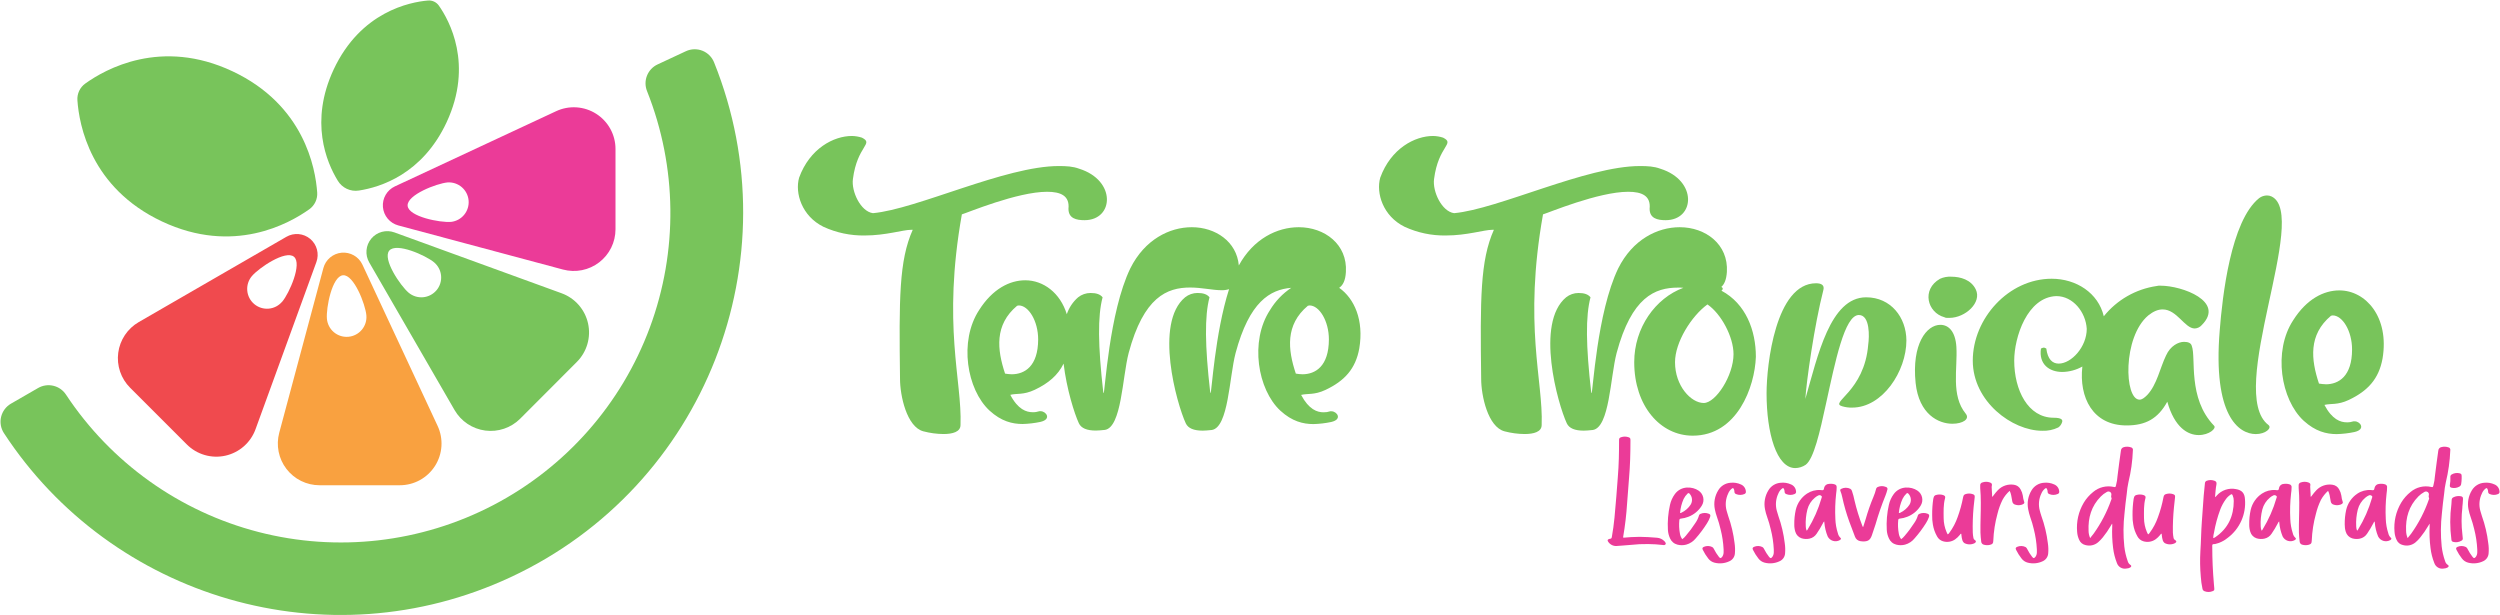 <svg width="4062" height="1000" viewBox="0 0 4062 1000" fill="none" xmlns="http://www.w3.org/2000/svg">
<g id="logo" clip-path="url(#clip0)">
<g id="Les saveurs du paradis">
<path id="vector-19" d="M4058.62 802.826C4056.55 803.693 4054.33 804.139 4052.08 804.139C4049.84 804.139 4047.61 803.693 4045.54 802.826C4044.67 802.579 4043.91 802.04 4043.39 801.299C4042.88 800.558 4042.63 799.662 4042.69 798.76C4042.7 797.287 4042.35 795.834 4041.68 794.524C4040.83 792.83 4040.12 792.661 4038.56 793.813C4035.89 795.882 4033.83 798.633 4032.6 801.776C4028.35 810.525 4027.43 820.524 4030.02 829.9C4030.83 832.712 4031.55 835.525 4032.53 838.269C4037.66 852.602 4041.15 867.471 4042.93 882.59C4043.79 888.139 4043.97 893.771 4043.47 899.363C4043.25 902.06 4042.3 904.648 4040.74 906.854C4039.17 909.059 4037.04 910.803 4034.56 911.9C4027.01 915.487 4018.44 916.314 4010.34 914.238C4006.27 913.208 4002.68 910.816 4000.17 907.461C3996.78 903.144 3993.83 898.489 3991.39 893.569C3990.11 890.994 3990.51 889.57 3993.09 888.486C3995.23 887.551 3997.56 887.097 3999.9 887.155C4002.24 887.214 4004.54 887.784 4006.64 888.825C4007.93 889.61 4008.92 890.802 4009.45 892.213C4011.65 896.62 4014.29 900.797 4017.32 904.683C4019.55 907.495 4020.7 907.428 4022.97 904.446C4024.34 902.374 4025.07 899.947 4025.07 897.465C4025.07 895.907 4025.07 894.348 4025.07 892.789C4024.53 881.602 4022.85 870.499 4020.06 859.65C4018.53 853.108 4016.63 846.66 4014.37 840.336C4012.86 836.124 4011.66 831.81 4010.78 827.426C4008.69 816.867 4010.65 805.909 4016.26 796.727C4018.35 793.185 4021.27 790.209 4024.78 788.058C4028.28 785.908 4032.26 784.65 4036.36 784.393C4042.07 783.76 4047.85 784.697 4053.06 787.104C4055.31 788.003 4057.26 789.515 4058.69 791.468C4060.12 793.421 4060.98 795.736 4061.16 798.15C4061.44 799.107 4061.32 800.133 4060.85 801.008C4060.37 801.883 4059.57 802.536 4058.62 802.826V802.826Z" fill="#EB3B98"/>
<path id="vector-18" d="M3980.55 788.019C3981.33 783.831 3981.6 779.565 3981.36 775.312C3981.2 774.429 3981.34 773.519 3981.74 772.719C3982.14 771.918 3982.8 771.27 3983.6 770.873C3987.29 768.688 3991.68 767.986 3995.87 768.908C3998.98 769.619 3999.56 770.365 3999.7 773.448C3999.7 774.668 3999.7 775.888 3999.7 777.616C3999.65 780.476 3999.4 783.329 3998.95 786.155C3998.86 787.171 3998.49 788.143 3997.9 788.971C3997.3 789.799 3996.49 790.453 3995.56 790.865C3991.9 792.856 3987.63 793.446 3983.57 792.525C3980.92 791.915 3980.14 790.695 3980.55 788.019ZM4000.88 824.546C3999.14 839.019 3999.14 853.649 4000.88 868.122C4001.12 870.222 4001.19 872.357 4001.49 874.458C4001.64 875.239 4001.54 876.048 4001.19 876.764C4000.84 877.479 4000.27 878.061 3999.56 878.422C3997.52 879.704 3995.23 880.542 3992.84 880.88C3990.45 881.219 3988.02 881.051 3985.7 880.388C3984.95 880.183 3984.29 879.743 3983.82 879.132C3983.34 878.522 3983.07 877.774 3983.06 876.999C3980.53 857.768 3980.53 838.288 3983.06 819.057C3983.35 816.957 3983.48 814.839 3983.46 812.72C3983.39 811.71 3983.63 810.701 3984.17 809.841C3984.71 808.981 3985.5 808.316 3986.45 807.943C3990.08 806.12 3994.21 805.536 3998.2 806.282C4001.05 806.723 4002.03 807.976 4001.86 810.958C4001.66 815.465 4001.29 820.039 4000.75 824.58L4000.88 824.546Z" fill="#EB3B98"/>
<path id="vector-17" d="M3947.44 851.077C3946.73 852.196 3946.06 853.314 3945.38 854.466C3941.62 860.965 3937.36 867.162 3932.64 873.001C3930.34 875.901 3927.78 878.578 3924.98 880.998C3922.17 883.433 3918.8 885.127 3915.18 885.926C3911.55 886.725 3907.78 886.603 3904.21 885.572C3901.98 885.096 3899.9 884.098 3898.13 882.661C3896.36 881.224 3894.96 879.388 3894.04 877.304C3892.11 873.229 3890.96 868.826 3890.65 864.326C3889.13 847.687 3892.93 830.994 3901.5 816.651C3905.5 810.021 3910.65 804.158 3916.71 799.336C3921.27 795.494 3926.65 792.758 3932.44 791.341C3938.23 789.925 3944.27 789.866 3950.09 791.17C3952.9 791.746 3952.83 791.678 3953.71 789.069C3955.1 783.753 3955.99 778.319 3956.36 772.838C3958.12 759.284 3959.74 745.731 3961.74 732.177C3961.83 730.772 3962.39 729.439 3963.33 728.393C3964.27 727.347 3965.54 726.651 3966.93 726.416C3970.52 725.458 3974.31 725.576 3977.84 726.755C3978.41 726.842 3978.95 727.046 3979.44 727.355C3979.92 727.664 3980.34 728.07 3980.66 728.549C3980.97 729.027 3981.19 729.567 3981.29 730.133C3981.39 730.699 3981.37 731.28 3981.23 731.838C3980.53 749.294 3978.1 766.637 3973.98 783.613C3972.67 789.634 3971.76 795.736 3971.27 801.877C3969.84 812.517 3968.59 823.224 3967.61 833.898C3965.55 851.724 3965.43 869.719 3967.23 887.571C3968.15 895.812 3970.01 903.919 3972.79 911.731C3973.45 914.239 3975.02 916.413 3977.2 917.83C3979.23 918.982 3978.99 920.71 3976.92 922.032C3975.08 923.098 3972.99 923.68 3970.86 923.726C3967.57 924.409 3964.14 923.845 3961.24 922.141C3958.34 920.438 3956.18 917.718 3955.17 914.509C3952.11 906.8 3950.07 898.723 3949.11 890.485C3947.58 878.702 3947.11 866.807 3947.68 854.94C3947.68 853.721 3947.68 852.467 3947.68 851.247L3947.44 851.077ZM3912 874.356C3912.71 873.374 3913.02 872.899 3913.39 872.459C3914.85 870.629 3916.37 868.833 3917.8 866.935C3929.9 849.949 3939.53 831.33 3946.39 811.636C3946.67 810.924 3947.14 810.111 3946.7 809.4C3946 807.856 3945.88 806.112 3946.36 804.486C3946.62 803.562 3946.58 802.582 3946.26 801.679C3945.94 800.776 3945.35 799.994 3944.56 799.437C3943.73 798.868 3942.74 798.563 3941.74 798.563C3940.73 798.563 3939.74 798.868 3938.91 799.437C3935.35 801.359 3932.11 803.804 3929.28 806.689C3913.97 822.208 3908.44 841.251 3909.43 862.53C3909.48 866.602 3910.35 870.621 3911.97 874.356H3912Z" fill="#EB3B98"/>
<path id="vector-16" d="M3884.49 876.999C3884.22 877.21 3883.94 877.403 3883.64 877.575C3881.97 878.523 3880.11 879.121 3878.2 879.331C3876.29 879.542 3874.35 879.361 3872.51 878.8C3870.67 878.24 3868.96 877.31 3867.49 876.068C3866.02 874.827 3864.82 873.299 3863.95 871.578C3861 864.439 3859.18 856.882 3858.57 849.18C3858.57 848.604 3858.57 848.062 3858.36 847.181C3857.35 847.956 3856.59 849.019 3856.19 850.23C3853.17 856.087 3849.77 861.745 3846.03 867.173C3843.37 871.259 3839.2 874.132 3834.44 875.169C3830.26 876.082 3825.91 875.919 3821.8 874.695C3819.33 873.917 3817.1 872.542 3815.29 870.692C3813.48 868.842 3812.16 866.574 3811.43 864.089C3810.22 860.232 3809.64 856.205 3809.7 852.162C3809.58 844.19 3810.37 836.231 3812.08 828.443C3814.57 817.624 3821.1 808.168 3830.34 802.013C3836.83 797.687 3844.58 795.649 3852.37 796.218C3853.79 796.218 3855.38 796.828 3856.63 796.218C3857.89 795.609 3857.85 793.643 3858.26 792.322C3858.69 790.618 3859.66 789.1 3861.03 788.004C3862.4 786.908 3864.1 786.294 3865.85 786.256C3868.96 785.767 3872.13 785.999 3875.14 786.934C3876.23 787.179 3877.2 787.835 3877.83 788.767C3878.46 789.7 3878.71 790.838 3878.52 791.949C3878.5 795.354 3878.22 798.752 3877.68 802.114C3876.13 815.802 3875.71 829.595 3876.42 843.352C3876.69 851.197 3878.05 858.965 3880.49 866.427C3881.07 869.179 3882.46 871.693 3884.49 873.645C3885.98 874.593 3885.74 875.881 3884.49 876.999ZM3853.75 805.842C3853.18 805.226 3852.43 804.8 3851.61 804.618C3850.79 804.437 3849.93 804.509 3849.15 804.825C3847 805.77 3845.01 807.039 3843.25 808.586C3837.24 813.542 3832.95 820.264 3830.98 827.799C3828.74 836.718 3827.84 845.925 3828.34 855.11C3828.37 857.521 3828.83 859.907 3829.7 862.158C3830.88 861.683 3831.15 860.769 3831.59 860.023C3841.31 844.164 3848.84 827.068 3853.99 809.196C3854.3 808.01 3855.08 806.858 3853.75 805.774V805.842Z" fill="#EB3B98"/>
<path id="vector-15" d="M3805.13 818.819C3803.6 819.745 3801.89 820.345 3800.12 820.581C3797.47 821.06 3794.75 820.886 3792.19 820.073C3790.85 819.844 3789.62 819.19 3788.68 818.207C3787.74 817.225 3787.14 815.967 3786.97 814.618C3786.46 811.229 3785.71 808.01 3785.17 804.723C3784.7 802.207 3783.85 799.775 3782.66 797.506C3778.02 801.709 3774.1 806.656 3771.08 812.144C3767.53 819.389 3764.79 827.003 3762.91 834.847C3758.98 849.097 3756.71 863.753 3756.13 878.524C3755.9 883.065 3755.08 884.081 3750.61 885.301C3747.44 886.048 3744.13 885.978 3740.99 885.098C3739.77 884.871 3738.66 884.239 3737.84 883.305C3737.02 882.37 3736.54 881.187 3736.48 879.947C3735.94 875.068 3735.36 870.188 3735.26 865.241C3735.02 849.011 3735.94 832.78 3735.84 816.549C3735.84 808.722 3735.57 800.895 3734.85 793.067C3734.79 791.724 3734.79 790.378 3734.85 789.035C3734.67 787.85 3734.95 786.639 3735.65 785.663C3736.35 784.687 3737.4 784.024 3738.58 783.817C3742.42 782.46 3746.6 782.46 3750.44 783.817C3753.83 785.003 3754.44 786.494 3753.63 789.95C3753.57 790.389 3753.57 790.832 3753.63 791.271C3753.63 796.49 3754.54 801.674 3754.3 807.028C3755.73 806.824 3755.96 805.808 3756.44 805.164C3758.69 802.087 3761.14 799.156 3763.76 796.388C3767.07 792.937 3771.16 790.337 3775.69 788.809C3780.22 787.281 3785.06 786.87 3789.78 787.612C3792.12 787.911 3794.35 788.786 3796.28 790.157C3798.2 791.529 3799.75 793.355 3800.79 795.473C3802.45 798.422 3803.6 801.63 3804.18 804.961C3804.53 808.745 3805.36 812.468 3806.66 816.041C3806.82 817.261 3806.08 818.142 3805.13 818.819Z" fill="#EB3B98"/>
<path id="vector-14" d="M3729.33 876.999L3728.52 877.575C3726.84 878.524 3724.99 879.122 3723.07 879.333C3721.15 879.544 3719.22 879.364 3717.37 878.803C3715.53 878.242 3713.82 877.312 3712.34 876.07C3710.87 874.828 3709.66 873.3 3708.8 871.578C3705.86 864.434 3704.04 856.879 3703.41 849.18C3703.41 848.604 3703.41 848.062 3703.21 847.181C3702.19 847.956 3701.44 849.019 3701.04 850.23C3698.01 856.087 3694.61 861.745 3690.87 867.173C3688.21 871.259 3684.05 874.132 3679.28 875.169C3675.1 876.082 3670.75 875.919 3666.64 874.695C3664.18 873.917 3661.94 872.542 3660.13 870.692C3658.32 868.842 3657 866.574 3656.28 864.089C3655.06 860.232 3654.48 856.205 3654.55 852.162C3654.42 844.19 3655.21 836.231 3656.92 828.443C3659.41 817.624 3665.94 808.168 3675.18 802.013C3681.68 797.69 3689.43 795.651 3697.21 796.218C3698.63 796.218 3700.22 796.828 3701.51 796.218C3702.8 795.609 3702.7 793.643 3703.1 792.322C3703.53 790.618 3704.5 789.1 3705.87 788.004C3707.24 786.908 3708.94 786.294 3710.69 786.256C3713.8 785.767 3716.98 785.999 3719.98 786.934C3721.08 787.179 3722.04 787.835 3722.67 788.767C3723.3 789.7 3723.55 790.838 3723.37 791.949C3723.34 795.354 3723.06 798.752 3722.52 802.114C3720.97 815.802 3720.55 829.595 3721.27 843.352C3721.53 851.197 3722.9 858.965 3725.33 866.427C3725.91 869.179 3727.31 871.693 3729.33 873.645C3730.82 874.593 3730.58 875.881 3729.33 876.999ZM3698.6 805.842C3698.02 805.226 3697.27 804.8 3696.45 804.618C3695.63 804.437 3694.77 804.509 3693.99 804.825C3691.84 805.77 3689.85 807.039 3688.09 808.586C3682.09 813.542 3677.79 820.264 3675.83 827.799C3673.58 836.718 3672.69 845.925 3673.18 855.11C3673.21 857.521 3673.67 859.907 3674.54 862.158C3675.73 861.683 3676 860.769 3676.44 860.023C3686.15 844.164 3693.69 827.068 3698.83 809.196C3699.14 808.01 3700.09 806.858 3698.6 805.774V805.842Z" fill="#EB3B98"/>
<path id="vector-13" d="M3598.98 807.773C3600.09 807.14 3601.04 806.259 3601.76 805.198C3605.6 800.846 3610.53 797.586 3616.04 795.748C3621.55 793.91 3627.44 793.558 3633.13 794.727C3642.76 796.354 3647.16 801.504 3647.64 811.263C3648.64 823.109 3646.65 835.018 3641.84 845.891C3637.03 856.764 3629.56 866.25 3620.12 873.475C3614.02 878.628 3606.77 882.232 3598.98 883.979C3597.59 884.25 3595.59 883.674 3594.88 884.826C3594.17 885.979 3594.54 887.876 3594.5 889.401C3594.5 909.156 3595.42 928.809 3597.11 948.462C3597.35 951.037 3597.59 953.612 3597.79 956.153C3597.99 958.695 3597.55 959.542 3595.39 960.389C3593.17 961.362 3590.79 961.864 3588.37 961.864C3585.96 961.864 3583.57 961.362 3581.36 960.389C3580.56 959.977 3579.87 959.37 3579.37 958.623C3578.87 957.877 3578.56 957.016 3578.48 956.119C3577.14 949.88 3576.26 943.548 3575.87 937.178C3574.61 923.333 3574.38 909.413 3575.19 895.534C3576.31 879.541 3576.34 863.513 3577.56 847.553C3578.61 833.458 3579.49 819.395 3580.58 805.333C3581.12 798.556 3581.93 791.78 3582.58 785.003C3582.63 784.102 3582.97 783.241 3583.53 782.538C3584.09 781.834 3584.86 781.322 3585.73 781.072C3589.65 779.616 3593.97 779.616 3597.89 781.072C3601.04 782.156 3601.79 783.715 3601.28 787.036C3600.03 793.542 3599.59 800.454 3598.98 807.773ZM3596 874.322C3597.36 874.11 3598.64 873.524 3599.69 872.628C3620.32 858.498 3629.41 838.472 3629.41 813.906C3629.47 810.872 3628.89 807.858 3627.71 805.062C3626.66 802.656 3626.15 802.487 3623.98 803.876C3621 805.881 3618.42 808.419 3616.36 811.365C3612.69 816.438 3609.7 821.975 3607.48 827.833C3602.95 839.998 3599.55 852.554 3597.32 865.343C3596.53 868.275 3596.09 871.288 3596 874.322V874.322Z" fill="#EB3B98"/>
<path id="vector-12" d="M3534.05 882.455C3531.48 883.8 3528.61 884.502 3525.7 884.502C3522.79 884.502 3519.93 883.8 3517.35 882.455C3515.68 881.245 3514.49 879.497 3513.96 877.508C3513.23 875.043 3512.76 872.511 3512.54 869.951C3512.54 868.969 3512.54 867.952 3511.96 867.071C3510.74 867.342 3510.47 868.426 3509.86 869.138C3507.62 871.943 3505 874.418 3502.07 876.491C3499.23 878.421 3496 879.688 3492.61 880.198C3489.22 880.709 3485.76 880.449 3482.48 879.439C3480.44 878.823 3478.53 877.805 3476.89 876.443C3475.24 875.081 3473.88 873.404 3472.89 871.51C3469.48 865.571 3467.19 859.061 3466.12 852.297C3465.2 847.223 3464.8 842.069 3464.93 836.914C3464.84 828.069 3465.46 819.232 3466.76 810.484C3467.61 805.842 3469.1 804.351 3473.74 803.707C3476.85 803.189 3480.04 803.445 3483.02 804.453C3485.77 805.537 3486.65 806.791 3485.87 809.637C3482.99 820.277 3483.53 831.153 3483.57 841.997C3483.67 849.632 3485.24 857.176 3488.17 864.225C3488.58 865.14 3489.02 866.054 3489.46 866.969C3489.71 867.415 3489.98 867.845 3490.28 868.257C3491.33 867.645 3492.2 866.769 3492.82 865.716C3498.64 857.907 3503.21 849.243 3506.37 840.031C3510.2 829.623 3513.14 818.912 3515.18 808.01C3515.89 804.283 3517.01 803.233 3520.77 802.386C3523.95 801.626 3527.28 801.755 3530.39 802.758C3533.78 803.843 3534.33 804.791 3533.99 808.18C3533.48 813.534 3532.77 818.853 3532.26 824.207C3530.89 837.807 3530.3 851.473 3530.5 865.14C3530.65 868.156 3531.02 871.157 3531.61 874.119C3531.69 874.773 3531.93 875.398 3532.3 875.941C3532.67 876.484 3533.17 876.928 3533.75 877.236C3536.8 878.964 3536.73 880.693 3534.05 882.455Z" fill="#EB3B98"/>
<path id="vector-11" d="M3431.52 851.077C3430.84 852.196 3430.13 853.314 3429.49 854.466C3425.73 860.965 3421.47 867.162 3416.75 873.001C3414.44 875.893 3411.88 878.57 3409.09 880.998C3406.28 883.433 3402.9 885.127 3399.27 885.926C3395.63 886.724 3391.86 886.603 3388.28 885.572C3386.09 885.067 3384.05 884.056 3382.32 882.621C3380.59 881.185 3379.22 879.364 3378.32 877.304C3376.39 873.228 3375.24 868.826 3374.93 864.326C3373.43 847.689 3377.22 831.001 3385.78 816.651C3389.8 810.027 3394.96 804.166 3401.02 799.336C3405.58 795.494 3410.96 792.758 3416.75 791.341C3422.54 789.925 3428.58 789.866 3434.4 791.17C3437.18 791.746 3437.14 791.678 3437.99 789.069C3439.4 783.757 3440.28 778.321 3440.63 772.838C3442.4 759.284 3444.02 745.731 3446.06 732.177C3446.14 730.777 3446.7 729.448 3447.63 728.402C3448.57 727.357 3449.82 726.658 3451.21 726.416C3454.8 725.458 3458.59 725.576 3462.12 726.755C3462.69 726.837 3463.23 727.038 3463.72 727.346C3464.21 727.653 3464.63 728.06 3464.95 728.54C3465.27 729.019 3465.48 729.561 3465.58 730.129C3465.67 730.697 3465.65 731.28 3465.51 731.838C3464.84 749.297 3462.41 766.643 3458.25 783.613C3456.95 789.635 3456.06 795.736 3455.58 801.877C3454.12 812.517 3452.9 823.224 3451.92 833.898C3449.85 851.723 3449.72 869.72 3451.54 887.571C3452.44 895.815 3454.31 903.924 3457.1 911.731C3457.73 914.247 3459.29 916.429 3461.47 917.83C3463.51 918.982 3463.27 920.71 3461.24 922.032C3459.38 923.099 3457.28 923.682 3455.14 923.726C3451.84 924.409 3448.42 923.845 3445.52 922.141C3442.62 920.438 3440.45 917.718 3439.45 914.509C3436.42 906.79 3434.38 898.717 3433.38 890.485C3431.88 878.701 3431.4 866.807 3431.96 854.94C3431.96 853.721 3431.96 852.467 3431.96 851.247L3431.52 851.077ZM3396.11 874.356L3397.47 872.459C3398.92 870.629 3400.48 868.833 3401.87 866.935C3413.99 849.951 3423.63 831.332 3430.5 811.636C3430.77 810.924 3431.21 810.111 3430.77 809.4C3430.09 807.851 3429.97 806.113 3430.43 804.486C3430.69 803.565 3430.65 802.589 3430.34 801.688C3430.03 800.786 3429.44 800.001 3428.67 799.437C3427.84 798.868 3426.85 798.563 3425.84 798.563C3424.83 798.563 3423.85 798.868 3423.01 799.437C3419.46 801.351 3416.21 803.796 3413.39 806.689C3398.04 822.208 3392.55 841.251 3393.5 862.53C3393.57 866.608 3394.45 870.63 3396.11 874.356V874.356Z" fill="#EB3B98"/>
<path id="vector-10" d="M3342.88 802.826C3340.81 803.693 3338.58 804.139 3336.34 804.139C3334.09 804.139 3331.87 803.693 3329.8 802.826C3328.93 802.573 3328.18 802.033 3327.66 801.293C3327.14 800.554 3326.89 799.66 3326.95 798.76C3326.96 797.287 3326.61 795.834 3325.93 794.524C3325.09 792.83 3324.38 792.661 3322.82 793.813C3320.16 795.892 3318.1 798.64 3316.85 801.775C3312.61 810.529 3311.71 820.528 3314.31 829.9C3315.13 832.712 3315.8 835.524 3316.79 838.269C3321.98 852.595 3325.52 867.464 3327.36 882.59C3328.22 888.139 3328.4 893.771 3327.9 899.363C3327.68 902.06 3326.73 904.647 3325.16 906.853C3323.6 909.059 3321.46 910.803 3318.99 911.9C3311.43 915.487 3302.86 916.314 3294.76 914.238C3290.7 913.208 3287.11 910.816 3284.6 907.461C3281.2 903.144 3278.26 898.489 3275.82 893.569C3274.53 890.993 3274.94 889.57 3277.51 888.486C3279.66 887.551 3281.99 887.097 3284.33 887.155C3286.67 887.214 3288.97 887.784 3291.07 888.825C3292.36 889.61 3293.35 890.802 3293.88 892.213C3296.08 896.628 3298.73 900.806 3301.78 904.683C3303.98 907.495 3305.16 907.427 3307.4 904.446C3308.77 902.374 3309.5 899.947 3309.5 897.465C3309.5 895.907 3309.5 894.348 3309.5 892.789C3308.95 881.602 3307.27 870.499 3304.49 859.65C3302.98 853.104 3301.08 846.655 3298.79 840.336C3297.34 836.124 3296.21 831.808 3295.4 827.426C3293.29 816.871 3295.24 805.906 3300.86 796.727C3302.95 793.182 3305.88 790.205 3309.39 788.054C3312.9 785.904 3316.88 784.647 3320.99 784.393C3326.69 783.762 3332.45 784.7 3337.66 787.103C3339.91 788.008 3341.86 789.52 3343.29 791.472C3344.73 793.423 3345.6 795.735 3345.79 798.15C3345.92 798.649 3345.94 799.167 3345.86 799.675C3345.78 800.183 3345.6 800.67 3345.33 801.106C3345.05 801.543 3344.7 801.92 3344.28 802.215C3343.86 802.511 3343.38 802.718 3342.88 802.826V802.826Z" fill="#EB3B98"/>
<path id="vector-9" d="M3287.71 818.819C3286.19 819.749 3284.5 820.35 3282.73 820.581C3280.08 821.062 3277.34 820.887 3274.77 820.073C3273.43 819.844 3272.2 819.19 3271.26 818.207C3270.32 817.225 3269.72 815.967 3269.55 814.618C3269.04 811.229 3268.33 808.01 3267.76 804.723C3267.28 802.212 3266.45 799.782 3265.28 797.506C3260.61 801.69 3256.7 806.641 3253.69 812.144C3250.12 819.382 3247.37 826.997 3245.49 834.847C3241.56 849.097 3239.29 863.753 3238.72 878.524C3238.48 883.065 3237.67 884.081 3233.19 885.301C3230.02 886.048 3226.71 885.978 3223.57 885.098C3222.35 884.865 3221.25 884.232 3220.43 883.298C3219.61 882.365 3219.13 881.185 3219.06 879.947C3218.52 875.068 3217.95 870.188 3217.84 865.241C3217.61 849.011 3218.52 832.78 3218.42 816.549C3218.42 808.722 3218.15 800.895 3217.44 793.067C3217.37 791.724 3217.37 790.378 3217.44 789.035C3217.25 787.85 3217.54 786.639 3218.23 785.663C3218.93 784.687 3219.98 784.024 3221.16 783.817C3225 782.46 3229.19 782.46 3233.02 783.817C3236.41 785.003 3237.02 786.494 3236.21 789.95C3236.1 790.382 3236.04 790.826 3236.04 791.271C3236.04 796.49 3236.95 801.674 3236.75 807.028C3238.14 806.824 3238.38 805.808 3238.89 805.164C3241.13 802.088 3243.56 799.157 3246.17 796.388C3249.48 792.937 3253.58 790.337 3258.11 788.809C3262.64 787.281 3267.47 786.87 3272.19 787.612C3274.54 787.905 3276.77 788.778 3278.69 790.15C3280.62 791.522 3282.17 793.352 3283.21 795.473C3284.88 798.415 3286.02 801.626 3286.6 804.961C3286.98 808.739 3287.81 812.459 3289.07 816.041C3289.44 817.261 3288.66 818.142 3287.71 818.819Z" fill="#EB3B98"/>
<path id="vector-8" d="M3208.53 882.455C3205.94 883.8 3203.07 884.502 3200.16 884.502C3197.24 884.502 3194.37 883.8 3191.79 882.455C3190.13 881.235 3188.94 879.492 3188.4 877.508C3187.67 875.043 3187.19 872.512 3186.97 869.951C3187.07 868.959 3186.88 867.961 3186.43 867.071C3185.21 867.342 3184.91 868.426 3184.3 869.138C3182.06 871.943 3179.44 874.418 3176.5 876.491C3173.67 878.421 3170.44 879.688 3167.05 880.198C3163.66 880.709 3160.2 880.449 3156.92 879.439C3154.87 878.823 3152.97 877.805 3151.32 876.443C3149.68 875.081 3148.32 873.404 3147.33 871.51C3143.94 865.564 3141.64 859.056 3140.55 852.297C3139.65 847.222 3139.26 842.068 3139.4 836.914C3139.3 828.07 3139.9 819.233 3141.2 810.484C3142.08 805.842 3143.53 804.351 3148.21 803.707C3151.31 803.189 3154.49 803.445 3157.46 804.452C3160.24 805.537 3161.09 806.79 3160.31 809.637C3157.43 820.276 3157.97 831.153 3158.04 841.996C3158.13 849.634 3159.69 857.181 3162.65 864.225C3163.02 865.14 3163.46 866.054 3163.9 866.969C3164.14 867.415 3164.41 867.845 3164.71 868.257C3165.79 867.659 3166.68 866.78 3167.29 865.716C3173.08 857.891 3177.65 849.231 3180.84 840.031C3184.64 829.613 3187.58 818.904 3189.65 808.01C3190.33 804.283 3191.48 803.233 3195.24 802.385C3198.41 801.625 3201.73 801.754 3204.83 802.758C3208.22 803.842 3208.76 804.791 3208.46 808.18C3207.92 813.533 3207.2 818.853 3206.7 824.207C3205.45 837.859 3205.01 851.572 3205.37 865.275C3205.5 868.292 3205.86 871.295 3206.46 874.255C3206.55 874.908 3206.79 875.531 3207.17 876.072C3207.55 876.614 3208.05 877.059 3208.63 877.372C3211.17 878.965 3211.1 880.693 3208.53 882.455Z" fill="#EB3B98"/>
<path id="vector-7" d="M3134.22 839.896C3132.99 843.474 3131.33 846.888 3129.27 850.061C3123.86 858.701 3117.75 866.883 3111.01 874.526C3107 879.561 3101.51 883.202 3095.32 884.928C3090.64 886.148 3085.73 886.148 3081.05 884.928C3078.38 884.257 3075.9 882.97 3073.81 881.17C3071.72 879.369 3070.08 877.106 3069.02 874.56C3067.03 870.302 3065.88 865.7 3065.63 861.006C3064.86 847.36 3066 833.674 3069.02 820.344C3070.42 813.979 3073.13 807.977 3076.99 802.724C3087.15 788.933 3105.28 790.323 3115.28 797.032C3119.23 799.606 3122.01 803.637 3123.01 808.249C3124.02 812.861 3123.16 817.682 3120.63 821.666C3115.54 829.948 3107.84 836.301 3098.74 839.726C3094.9 841.248 3090.86 842.229 3086.74 842.64C3085.02 842.844 3084.34 843.555 3084.2 845.351C3083.52 852.486 3083.83 859.681 3085.12 866.732C3085.61 870.128 3086.95 873.346 3089.01 876.084C3091.04 874.624 3092.85 872.891 3094.4 870.934C3100.27 864.168 3105.63 856.989 3110.46 849.451C3112.98 845.873 3114.88 841.899 3116.09 837.693C3116.26 837.039 3116.59 836.437 3117.05 835.94C3117.52 835.444 3118.09 835.069 3118.73 834.847C3122.9 833.072 3127.59 832.999 3131.81 834.644C3134.49 835.728 3135 837.015 3134.22 839.896ZM3085.36 833.491C3085.7 833.518 3086.06 833.518 3086.41 833.491C3086.84 833.369 3087.26 833.21 3087.66 833.017C3093.64 830.159 3098.73 825.732 3102.4 820.209C3104.2 817.424 3105.01 814.113 3104.7 810.811C3104.38 807.509 3102.96 804.409 3100.67 802.013C3100.49 801.761 3100.26 801.556 3099.98 801.414C3099.71 801.272 3099.4 801.198 3099.1 801.198C3098.79 801.198 3098.48 801.272 3098.21 801.414C3097.93 801.556 3097.7 801.761 3097.52 802.013C3094.92 804.484 3092.79 807.399 3091.22 810.619C3087.92 817.843 3085.89 825.58 3085.22 833.491H3085.36Z" fill="#EB3B98"/>
<path id="vector-6" d="M3066.45 796.083C3065.69 799.127 3064.73 802.116 3063.57 805.028C3057.34 820.374 3051.94 836.039 3047.37 851.958C3045.54 857.922 3043.51 863.852 3041.41 869.782C3038.66 877.474 3035.24 879.778 3027.07 879.744C3025.63 879.716 3024.19 879.569 3022.77 879.303C3020.76 879.001 3018.87 878.153 3017.31 876.85C3015.75 875.547 3014.58 873.84 3013.93 871.916C3010.81 863.649 3007.62 855.415 3004.57 847.113C2999.9 834.17 2996.11 820.925 2993.22 807.468C2992.58 804.282 2991.63 801.163 2990.41 798.15C2989.6 796.219 2989.83 795.202 2991.66 794.287C2993.96 793.102 2996.5 792.483 2999.09 792.483C3001.67 792.483 3004.21 793.102 3006.51 794.287C3007.18 794.697 3007.76 795.238 3008.21 795.879C3008.66 796.52 3008.98 797.246 3009.15 798.014C3010.84 802.99 3012.2 808.073 3013.22 813.229C3016.52 827.286 3020.78 841.099 3025.99 854.568C3026.07 854.935 3026.22 855.283 3026.44 855.591C3026.65 855.899 3026.93 856.162 3027.24 856.363C3028.63 852.06 3030.09 847.858 3031.31 843.589C3034.81 831.204 3039.06 819.04 3044.02 807.163C3045.76 803.168 3047.15 799.03 3048.18 794.795C3048.33 793.968 3048.69 793.194 3049.23 792.552C3049.78 791.909 3050.48 791.421 3051.27 791.136C3053.28 790.28 3055.45 789.839 3057.64 789.839C3059.83 789.839 3061.99 790.28 3064.01 791.136C3064.54 791.223 3065.04 791.436 3065.48 791.757C3065.91 792.078 3066.26 792.497 3066.5 792.981C3066.74 793.465 3066.86 793.999 3066.85 794.539C3066.84 795.078 3066.7 795.608 3066.45 796.083Z" fill="#EB3B98"/>
<path id="vector-5" d="M2990.14 876.999L2989.33 877.575C2987.65 878.524 2985.8 879.122 2983.88 879.333C2981.96 879.544 2980.02 879.364 2978.18 878.803C2976.34 878.242 2974.63 877.312 2973.15 876.07C2971.68 874.828 2970.47 873.3 2969.61 871.578C2966.68 864.429 2964.86 856.876 2964.22 849.18C2964.22 848.604 2964.22 848.062 2964.01 847.181C2963 847.956 2962.25 849.019 2961.85 850.23C2958.83 856.094 2955.44 861.753 2951.68 867.173C2949.02 871.259 2944.86 874.132 2940.09 875.169C2935.91 876.08 2931.56 875.917 2927.45 874.695C2924.99 873.917 2922.75 872.542 2920.94 870.692C2919.13 868.842 2917.81 866.574 2917.08 864.089C2915.87 860.232 2915.29 856.205 2915.36 852.162C2915.22 844.188 2916.03 836.227 2917.76 828.443C2920.22 817.621 2926.75 808.159 2935.99 802.013C2942.49 797.69 2950.24 795.651 2958.02 796.219C2959.44 796.219 2961.07 796.828 2962.32 796.219C2963.57 795.609 2963.51 793.643 2963.91 792.322C2964.34 790.618 2965.31 789.101 2966.68 788.004C2968.05 786.908 2969.75 786.294 2971.5 786.256C2974.62 785.769 2977.81 786.001 2980.82 786.934C2983.57 787.951 2984.21 788.967 2984.21 791.949C2984.19 795.354 2983.9 798.753 2983.36 802.114C2981.83 815.804 2981.41 829.595 2982.11 843.352C2982.37 851.197 2983.74 858.965 2986.18 866.427C2986.76 869.179 2988.15 871.693 2990.17 873.645C2991.63 874.593 2991.39 875.881 2990.14 876.999ZM2959.41 805.842C2958.83 805.226 2958.08 804.8 2957.26 804.618C2956.44 804.437 2955.58 804.509 2954.8 804.825C2952.65 805.77 2950.66 807.039 2948.9 808.586C2942.9 813.542 2938.6 820.264 2936.64 827.799C2934.39 836.718 2933.5 845.925 2933.99 855.11C2934.02 857.521 2934.48 859.907 2935.35 862.158C2936.53 861.683 2936.81 860.769 2937.25 860.023C2946.96 844.164 2954.5 827.068 2959.64 809.196C2959.95 808.01 2960.76 806.858 2959.41 805.774V805.842Z" fill="#EB3B98"/>
<path id="vector-4" d="M2915.53 802.826C2913.45 803.693 2911.23 804.139 2908.99 804.139C2906.74 804.139 2904.52 803.693 2902.45 802.826C2901.58 802.573 2900.83 802.033 2900.31 801.293C2899.79 800.554 2899.54 799.66 2899.6 798.76C2899.6 797.291 2899.27 795.842 2898.62 794.524C2897.77 792.83 2897.03 792.661 2895.5 793.813C2892.82 795.88 2890.75 798.631 2889.5 801.775C2885.28 810.533 2884.38 820.526 2886.96 829.9C2887.77 832.712 2888.49 835.524 2889.47 838.269C2894.57 852.611 2898.06 867.476 2899.87 882.59C2900.7 888.141 2900.87 893.771 2900.38 899.363C2900.17 902.064 2899.23 904.658 2897.66 906.866C2896.09 909.075 2893.95 910.815 2891.47 911.9C2883.91 915.487 2875.34 916.314 2867.24 914.238C2863.18 913.201 2859.59 910.81 2857.08 907.461C2853.68 903.144 2850.74 898.489 2848.3 893.569C2847.05 890.993 2847.45 889.57 2850.03 888.486C2852.17 887.546 2854.5 887.09 2856.84 887.148C2859.18 887.207 2861.48 887.779 2863.58 888.825C2864.87 889.61 2865.86 890.802 2866.39 892.213C2868.62 896.614 2871.26 900.79 2874.29 904.683C2876.49 907.495 2877.85 907.427 2879.95 904.446C2881.3 902.367 2882.03 899.945 2882.05 897.465C2882.05 895.907 2882.05 894.348 2882.05 892.789C2881.52 881.6 2879.84 870.495 2877.03 859.65C2875.53 853.105 2873.65 846.655 2871.37 840.336C2869.85 836.129 2868.65 831.814 2867.78 827.426C2865.66 816.867 2867.62 805.897 2873.27 796.727C2875.35 793.179 2878.27 790.198 2881.78 788.047C2885.28 785.896 2889.26 784.641 2893.37 784.393C2899.08 783.761 2904.85 784.699 2910.07 787.103C2912.31 788.01 2914.26 789.523 2915.69 791.475C2917.12 793.426 2917.98 795.738 2918.17 798.15C2918.3 798.63 2918.34 799.133 2918.28 799.628C2918.22 800.123 2918.06 800.602 2917.82 801.036C2917.57 801.47 2917.24 801.852 2916.85 802.159C2916.46 802.466 2916.01 802.693 2915.53 802.826V802.826Z" fill="#EB3B98"/>
<path id="vector-3" d="M2834 802.826C2831.93 803.693 2829.71 804.139 2827.46 804.139C2825.21 804.139 2822.99 803.693 2820.92 802.826C2820.05 802.573 2819.3 802.033 2818.78 801.293C2818.26 800.554 2818.01 799.66 2818.07 798.76C2818.09 797.289 2817.75 795.837 2817.09 794.524C2816.24 792.83 2815.53 792.661 2813.97 793.813C2811.3 795.88 2809.22 798.631 2807.98 801.775C2803.75 810.533 2802.85 820.526 2805.44 829.9C2806.25 832.712 2806.96 835.524 2807.94 838.269C2813.04 852.611 2816.53 867.476 2818.35 882.59C2819.18 888.141 2819.35 893.771 2818.85 899.363C2818.64 902.064 2817.7 904.658 2816.13 906.866C2814.56 909.075 2812.42 910.815 2809.94 911.9C2802.39 915.487 2793.82 916.314 2785.71 914.238C2781.65 913.201 2778.07 910.81 2775.55 907.461C2772.17 903.143 2769.24 898.488 2766.81 893.569C2765.52 890.993 2765.93 889.57 2768.5 888.486C2770.65 887.546 2772.97 887.09 2775.32 887.148C2777.66 887.207 2779.96 887.779 2782.05 888.825C2783.34 889.61 2784.33 890.802 2784.87 892.213C2787.09 896.614 2789.74 900.79 2792.76 904.683C2794.96 907.495 2796.15 907.427 2798.42 904.446C2799.77 902.367 2800.5 899.945 2800.52 897.465C2800.52 895.907 2800.52 894.348 2800.52 892.789C2799.99 881.6 2798.31 870.495 2795.51 859.65C2794.01 853.105 2792.12 846.655 2789.85 840.336C2788.34 836.124 2787.14 831.81 2786.26 827.426C2784.14 816.867 2786.1 805.897 2791.75 796.727C2793.82 793.179 2796.75 790.198 2800.25 788.047C2803.75 785.896 2807.73 784.641 2811.84 784.393C2817.55 783.761 2823.33 784.699 2828.54 787.103C2830.79 788.01 2832.73 789.523 2834.16 791.475C2835.6 793.426 2836.45 795.738 2836.64 798.15C2836.78 798.63 2836.81 799.133 2836.75 799.628C2836.69 800.123 2836.54 800.602 2836.29 801.036C2836.05 801.47 2835.72 801.852 2835.32 802.159C2834.93 802.466 2834.48 802.693 2834 802.826V802.826Z" fill="#EB3B98"/>
<path id="vector-2" d="M2778.6 839.896C2777.37 843.474 2775.71 846.888 2773.65 850.061C2768.26 858.708 2762.17 866.891 2755.42 874.526C2751.42 879.561 2745.93 883.202 2739.73 884.928C2735.06 886.148 2730.14 886.148 2725.47 884.928C2722.79 884.252 2720.31 882.963 2718.22 881.164C2716.12 879.365 2714.47 877.104 2713.4 874.56C2711.44 870.291 2710.29 865.695 2710.02 861.006C2709.24 847.36 2710.38 833.674 2713.4 820.344C2714.78 813.975 2717.5 807.97 2721.37 802.724C2731.53 788.933 2749.66 790.323 2759.66 797.032C2763.61 799.606 2766.39 803.637 2767.4 808.249C2768.4 812.861 2767.54 817.682 2765.01 821.666C2759.91 829.936 2752.21 836.286 2743.12 839.726C2739.27 841.252 2735.22 842.233 2731.09 842.64C2729.36 842.844 2728.72 843.555 2728.58 845.351C2727.89 852.486 2728.2 859.683 2729.5 866.732C2729.98 870.125 2731.31 873.342 2733.36 876.084C2735.4 874.626 2737.22 872.893 2738.78 870.934C2744.64 864.159 2750 856.981 2754.85 849.451C2757.35 845.866 2759.25 841.894 2760.47 837.693C2760.64 837.039 2760.98 836.437 2761.44 835.94C2761.9 835.444 2762.47 835.069 2763.11 834.847C2767.28 833.072 2771.97 832.999 2776.19 834.644C2779.04 835.728 2779.51 837.015 2778.6 839.896ZM2729.77 833.491C2730.12 833.518 2730.47 833.518 2730.82 833.491C2731.24 833.369 2731.65 833.21 2732.04 833.017C2738.04 830.17 2743.15 825.741 2746.81 820.209C2748.62 817.424 2749.43 814.113 2749.11 810.811C2748.8 807.509 2747.38 804.409 2745.09 802.013C2744.91 801.761 2744.67 801.556 2744.4 801.414C2744.12 801.272 2743.82 801.198 2743.51 801.198C2743.2 801.198 2742.9 801.272 2742.62 801.414C2742.35 801.556 2742.11 801.761 2741.94 802.013C2739.34 804.492 2737.2 807.405 2735.6 810.619C2732.35 817.848 2730.37 825.587 2729.77 833.491V833.491Z" fill="#EB3B98"/>
<path id="vector-1" d="M2637.54 873.679L2650.11 872.696C2659.39 872.103 2668.71 872.103 2678 872.696C2682.77 872.933 2687.58 873.374 2692.36 873.712C2696.88 874.077 2701.11 876.049 2704.29 879.269C2704.63 879.567 2704.92 879.909 2705.17 880.286C2705.98 881.472 2707.14 882.692 2706.26 884.217C2705.84 884.834 2705.23 885.298 2704.53 885.537C2703.83 885.775 2703.06 885.776 2702.36 885.538C2694.24 884.579 2686.07 884.059 2677.89 883.979C2668.38 883.833 2658.86 884.297 2649.4 885.369C2645.26 885.674 2641.16 886.148 2637.03 886.351C2633.64 886.521 2630.25 886.893 2626.63 887.131C2623.97 887.284 2621.32 886.739 2618.95 885.55C2616.57 884.361 2614.54 882.569 2613.07 880.354C2611.21 877.948 2611.99 876.288 2615 875.61C2615.32 875.507 2615.65 875.438 2615.99 875.407C2617.95 875.407 2618.56 874.356 2618.9 872.56C2620.7 862.09 2622.29 851.586 2623.24 840.98C2624.15 829.696 2625.27 818.447 2626.19 807.095C2627.07 796.524 2627.71 785.884 2628.63 775.278C2630.32 755.286 2630.66 735.26 2630.66 715.201C2630.66 712.219 2631.34 711.236 2634.22 710.321C2637.97 709.068 2642.02 709.068 2645.77 710.321C2648.65 711.236 2649.16 712.219 2649.16 715.235C2649.16 736.074 2648.65 756.879 2646.79 777.684C2645.6 790.933 2644.96 804.249 2643.74 817.532C2642.59 835.852 2640.45 854.097 2637.33 872.188C2637.36 872.689 2637.43 873.187 2637.54 873.679V873.679Z" fill="#EB3B98"/>
</g>
<g id="Terre Tropicale">
<path id="vector-10_2" d="M3801 471.842C3775.48 471.842 3747.8 485.938 3726.08 520.161C3692.94 570.649 3705.98 649.397 3743.02 683.62C3762.03 700.969 3779.95 705.34 3796.8 705.34C3806.47 705.078 3816.1 703.943 3825.56 701.952C3844.57 697.581 3834.81 684.569 3826.1 684.569H3823.94C3820.45 685.743 3816.78 686.293 3813.09 686.195C3802.93 686.195 3789.37 681.858 3776.7 657.936C3786.87 655.225 3797.88 658.512 3816.35 649.804C3847.28 635.132 3865.21 615.58 3871.17 582.475C3882.46 515.282 3843.89 471.842 3801 471.842ZM3778.73 624.322C3775.09 624.228 3771.45 623.865 3767.86 623.238C3754.85 584.135 3750.51 543.948 3787.41 513.012C3788.34 512.948 3789.27 512.766 3790.15 512.469C3805.88 512.469 3821.63 537.442 3821.63 567.837C3821.63 611.378 3799.91 624.424 3778.73 624.424V624.322Z" fill="#78C45B"/>
<path id="vector-9_2" d="M3690.77 319.192C3688.4 318.083 3685.8 317.526 3683.18 317.566C3678.66 317.678 3674.29 319.194 3670.68 321.903C3624.53 358.837 3610.94 481.567 3606.6 536.968C3595.18 675.42 3637.57 705.306 3665.25 705.306C3681.01 705.306 3691.85 695.514 3685.89 690.634C3615.82 637.944 3753.22 349.078 3690.77 319.192Z" fill="#78C45B"/>
<path id="vector-8_2" d="M3561.16 561.941C3560.08 557.604 3555.71 555.435 3548.66 555.435C3539.44 555.435 3526.4 561.941 3519.35 577.697C3509.56 597.791 3504.68 624.932 3488.85 641.773C3483.97 646.652 3480.18 649.363 3476.35 649.363C3451.38 649.363 3448.67 547.709 3490.48 512.537C3498.64 505.998 3506.24 502.745 3513.83 502.745C3537.17 502.745 3549.68 533.715 3565.97 533.715C3568.14 533.632 3570.27 533.105 3572.23 532.166C3574.19 531.228 3575.93 529.899 3577.36 528.26C3615.92 489.733 3545.34 464.184 3510.57 464.184C3508.39 463.982 3506.19 464.165 3504.07 464.726C3470.27 469.679 3439.6 487.246 3418.24 513.893C3409.29 475.976 3373.51 452.901 3333.53 452.901C3263.49 452.901 3205.37 517.518 3205.37 585.931C3205.37 652.48 3269.42 699.919 3318.28 699.919C3327.29 700.292 3336.25 698.429 3344.37 694.497C3347.2 692.515 3349.29 689.657 3350.33 686.365C3351.96 682.536 3350.33 678.741 3336.78 678.741C3294.97 678.741 3272.7 633.674 3272.7 585.897C3272.7 547.879 3293.88 482.719 3341.12 481.092C3368.22 481.092 3388.93 507.15 3390.55 534.291C3390.55 563.635 3365.58 590.777 3344.94 590.777C3334.78 590.777 3327.02 583.729 3324.85 566.346C3323.66 565.623 3322.37 565.076 3321.02 564.719C3319.3 564.917 3317.64 565.471 3316.14 566.346C3312.35 591.861 3329.7 604.364 3350.91 604.364C3362.3 604.158 3373.47 601.131 3383.4 595.554C3377.78 645.839 3400.35 691.244 3455.17 691.244C3486.11 691.244 3506.2 680.401 3521.42 652.684C3533.34 695.039 3555.06 706.899 3572.45 706.899C3589.39 706.899 3601.76 696.022 3597.42 691.685C3553.94 646.652 3568.62 580.95 3561.16 561.941Z" fill="#78C45B"/>
<path id="vector-7_2" d="M3210.22 470.216C3202.63 454.459 3185.25 449.58 3170.57 449.58C3164.25 449.183 3157.92 450.347 3152.14 452.968C3121.65 470.351 3131.51 507.827 3159.19 515.418C3160.66 516.287 3162.37 516.666 3164.07 516.502H3167.46C3193.41 516.366 3220.55 491.393 3210.22 470.216Z" fill="#78C45B"/>
<path id="vector-6_2" d="M3178.74 563.601C3177.11 538.628 3166.24 527.785 3152.68 527.785C3130.42 527.785 3105.96 558.722 3112.5 622.255C3117.92 673.285 3149.77 688.5 3172.23 688.5C3189.18 688.5 3201 680.91 3193.95 672.201C3169.49 642.315 3180.91 598.909 3178.74 563.601Z" fill="#78C45B"/>
<path id="vector-5_2" d="M3032.12 483.058C2973.5 483.058 2953.41 578.646 2933.32 648.143C2934.94 620.459 2947.95 528.124 2962.63 471.13C2964.79 462.964 2958.83 460.253 2950.7 460.253C2885 460.253 2870.32 592.742 2870.32 638.927C2870.32 704.086 2886.62 760.538 2917.02 760.538C2923.07 760.421 2928.96 758.536 2933.96 755.117C2946.97 745.358 2956.76 703.002 2967.06 655.191C2981.74 588.405 2996.95 511.826 3020.3 511.826C3038.76 511.826 3037.24 547.676 3035.51 559.637C3029.51 636.724 2971.44 654.107 2993.16 660.104C2998.43 661.694 3003.92 662.426 3009.42 662.273C3058.86 662.273 3097.52 603.077 3097.52 553.097C3097.32 515.79 3072.31 483.058 3032.12 483.058Z" fill="#78C45B"/>
<path id="vector-4_2" d="M2797.03 472.35C2799.54 470.317 2800.15 467.844 2796.76 466.217C2801.78 461.812 2804.99 454.324 2805.84 441.922C2808.55 396.856 2771.08 369.172 2729.26 369.172C2692.87 369.172 2652.68 389.265 2629.34 435.958C2594.61 507.624 2588.07 638.927 2585.9 638.927V638.384C2585.36 638.384 2585.36 637.842 2585.36 637.3C2576.68 561.297 2576.14 513.486 2584.27 483.092C2580.48 478.212 2574.11 476.044 2564.72 476.044C2557.42 476.062 2550.35 478.533 2544.63 483.058C2494.14 524.871 2531.07 656.275 2545.71 687.788C2549.54 695.92 2558.76 699.715 2573.43 699.715C2577.77 699.715 2582.1 699.173 2588.07 698.631C2615.17 694.294 2616.33 613.378 2626.63 573.733C2651.06 482.516 2689.08 467.301 2726.55 467.301C2729.47 467.301 2732.35 467.301 2735.19 467.606C2689.75 484.311 2655.29 532.461 2655.29 588.405C2655.29 659.562 2697.65 707.882 2750.34 707.882C2822.55 707.882 2851.31 628.592 2852.94 579.73C2852.98 536.968 2836.68 493.528 2797.03 472.35ZM2768.26 654.784C2747.63 654.784 2721.57 627.101 2721.57 588.54C2721.57 555.977 2748.17 513.622 2774.26 494.612C2796.52 509.793 2816.62 547.269 2816.62 575.495C2816.58 610.26 2787.78 654.784 2768.26 654.784Z" fill="#78C45B"/>
<path id="vector-3_2" d="M2645.53 311.602C2667.8 311.602 2682.47 318.108 2680.3 339.286C2680.3 355.042 2693.34 357.753 2706.36 357.753C2754.13 357.753 2758.5 293.135 2697.68 274.126C2687.52 270.331 2677.05 269.789 2664.54 269.789C2577.66 269.789 2434.3 339.828 2362.63 346.368C2342.54 343.623 2327.32 311.06 2330.04 290.966C2337.12 236.107 2364.8 233.939 2344.71 223.638C2339.44 221.945 2333.94 221.032 2328.41 220.927C2299.1 220.927 2260 241.021 2242.61 288.696C2235.57 313.669 2246.95 351.145 2282.26 368.528C2303.19 378.15 2326.01 382.966 2349.04 382.624C2383.81 382.624 2410.95 373.407 2424.54 373.407H2427.25C2404.99 423.353 2404.99 485.226 2406.61 615.58C2406.61 642.688 2417.46 693.786 2444.63 700.834C2455.26 703.647 2466.2 705.116 2477.2 705.205C2491.87 705.205 2504.91 701.816 2504.91 690.533C2507.62 618.291 2475.03 528.7 2507.08 348.299C2515.76 345.825 2597.21 311.602 2645.53 311.602Z" fill="#78C45B"/>
<path id="vector-2_2" d="M2175.89 467.64C2181.99 463.54 2186.06 455.815 2186.81 441.922C2189.55 396.856 2152.07 369.172 2110.26 369.172C2075.12 369.172 2036.49 387.978 2012.84 431.316C2009.45 392.552 1974.89 369.172 1936.5 369.172C1900.11 369.172 1859.92 389.265 1836.57 435.958C1801.84 507.624 1795.3 638.927 1793.13 638.927V638.384C1792.59 638.384 1792.59 637.842 1792.59 637.3C1783.92 561.297 1783.38 513.486 1791.51 483.092C1787.71 478.212 1781.34 476.044 1771.96 476.044C1764.61 476.027 1757.48 478.499 1751.73 483.058C1743.26 490.417 1736.91 499.903 1733.33 510.538C1722.72 475.908 1695.31 455.408 1665.86 455.408C1640.35 455.408 1612.63 469.538 1590.91 503.727C1557.81 554.249 1570.82 632.963 1607.85 667.186C1626.86 684.569 1644.79 688.906 1661.63 688.906C1671.3 688.644 1680.93 687.509 1690.4 685.518C1709.41 681.181 1699.61 668.135 1690.94 668.135H1688.77C1685.27 669.311 1681.59 669.861 1677.89 669.761C1667.73 669.761 1654.01 665.424 1641.54 641.536C1651.7 638.825 1662.71 642.078 1681.18 633.369C1703.48 622.831 1718.96 609.65 1728.14 590.777C1733.06 632.217 1745.7 672.1 1752.91 687.653C1756.71 695.785 1765.96 699.58 1780.6 699.58C1784.97 699.58 1789.31 699.038 1795.27 698.496C1822.38 694.158 1823.5 613.242 1833.83 573.597C1858.26 482.38 1896.28 467.166 1933.76 467.166C1952.76 467.166 1970.15 471.537 1984.79 471.537C1988.92 471.638 1993.04 471.066 1996.98 469.843C1973.77 542.525 1968.72 638.757 1966.86 638.757V638.215C1966.32 638.215 1966.32 637.673 1966.32 637.131C1957.68 561.399 1957.14 513.554 1965.2 483.058C1961.41 478.178 1955.04 476.01 1945.65 476.01C1938.35 476.033 1931.27 478.516 1925.56 483.058C1875.07 524.871 1912 656.275 1926.64 687.788C1930.43 695.92 1939.69 699.715 1954.32 699.715C1958.69 699.715 1963.03 699.173 1969 698.631C1996.1 694.294 1997.22 613.378 2007.56 573.733C2029.92 490.207 2063.7 470.419 2097.99 467.674C2083.96 477.042 2072.16 489.4 2063.47 503.863C2030.33 554.385 2043.37 633.098 2080.41 667.322C2099.38 684.705 2117.31 689.042 2134.15 689.042C2143.82 688.781 2153.45 687.647 2162.92 685.653C2181.93 681.316 2172.17 668.271 2163.49 668.271H2161.29C2157.8 669.444 2154.13 669.995 2150.45 669.897C2140.28 669.897 2126.73 665.56 2114.06 641.671C2124.39 638.96 2135.23 642.213 2153.7 633.505C2184.67 618.867 2202.56 599.316 2208.56 566.176C2216.28 519.992 2200.49 484.989 2175.89 467.64ZM1643.91 608.126C1640.26 608.033 1636.62 607.671 1633.03 607.041C1620.02 567.938 1615.65 527.751 1652.58 496.815C1653.5 496.748 1654.42 496.566 1655.29 496.273C1671.05 496.273 1686.81 521.246 1686.81 551.64C1686.64 595.114 1664.92 608.126 1643.74 608.126H1643.91ZM2116.29 608.126C2112.66 608.033 2109.03 607.671 2105.45 607.041C2092.4 567.938 2088.07 527.751 2125 496.815C2125.92 496.748 2126.83 496.566 2127.71 496.273C2143.47 496.273 2159.19 521.246 2159.19 551.64C2159.02 595.114 2137.3 608.126 2116.12 608.126H2116.29Z" fill="#78C45B"/>
<path id="vector-1_2" d="M1701.31 311.602C1723.57 311.602 1738.21 318.108 1736.04 339.286C1736.04 355.042 1749.09 357.753 1762.13 357.753C1809.91 357.753 1814.25 293.135 1753.42 274.126C1743.26 270.331 1732.79 269.789 1720.32 269.789C1633.4 269.789 1489.9 339.828 1418.37 346.368C1398.28 343.623 1383.1 311.06 1385.81 290.966C1392.86 236.107 1420.54 233.939 1400.45 223.638C1395.19 221.948 1389.71 221.035 1384.18 220.927C1354.84 220.927 1315.74 241.021 1298.39 288.696C1291.31 313.669 1302.72 351.145 1338 368.528C1358.94 378.147 1381.77 382.963 1404.82 382.624C1439.55 382.624 1466.73 373.407 1480.28 373.407H1482.99C1460.73 423.353 1460.73 485.226 1462.35 615.58C1462.35 642.688 1473.23 693.786 1500.37 700.834C1511.01 703.647 1521.96 705.116 1532.97 705.205C1547.61 705.205 1560.65 701.816 1560.65 690.533C1563.36 618.291 1530.8 528.7 1562.82 348.299C1571.53 345.825 1652.95 311.602 1701.31 311.602Z" fill="#78C45B"/>
</g>
<path id="peel" d="M1114.43 83.22L1068.31 104.737C1060.46 108.433 1054.32 115.004 1051.17 123.093C1048.01 131.183 1048.09 140.174 1051.37 148.211C1100.32 271.316 1101.89 408.199 1055.77 532.394C1009.66 656.589 919.133 759.275 801.699 820.599C684.266 881.922 548.267 897.527 419.995 864.396C291.724 831.266 180.292 751.753 107.245 641.231C102.506 633.98 95.17 628.819 86.744 626.809C78.319 624.798 69.443 626.091 61.941 630.421L17.823 655.869C13.847 658.162 10.377 661.24 7.626 664.914C4.875 668.589 2.899 672.785 1.818 677.246C0.738 681.708 0.575 686.343 1.34 690.869C2.105 695.396 3.782 699.719 6.269 703.578C181.418 971.571 531.479 1077.02 829.934 937.686C1146.31 790.085 1289.07 421.49 1160.27 101.45C1158.57 97.153 1156.01 93.25 1152.75 89.98C1149.48 86.71 1145.58 84.142 1141.29 82.434C1136.99 80.727 1132.4 79.916 1127.78 80.051C1123.16 80.186 1118.62 81.265 1114.43 83.22Z" fill="#78C45B"/>
<g id="slices">
<path id="slice-pink" d="M903.599 180.672L641.637 302.826C635.336 305.758 630.09 310.557 626.608 316.572C623.126 322.586 621.578 329.526 622.174 336.451C622.769 343.375 625.479 349.948 629.937 355.28C634.395 360.612 640.384 364.445 647.093 366.258L914.78 437.958C924.82 440.644 935.343 440.986 945.536 438.956C955.729 436.925 965.318 432.578 973.563 426.25C981.807 419.922 988.485 411.782 993.081 402.461C997.677 393.139 1000.07 382.886 1000.07 372.493V242.105C1000.07 230.701 997.204 219.48 991.721 209.48C986.237 199.481 978.32 191.027 968.7 184.901C959.081 178.776 948.072 175.177 936.692 174.438C925.312 173.698 913.929 175.843 903.599 180.672V180.672ZM733.024 360.498C715.302 362.056 663.832 352.094 662.307 334.406C660.782 316.719 709.745 297.913 727.399 296.388C735.767 295.887 744 298.671 750.347 304.146C756.695 309.621 760.656 317.357 761.389 325.707C762.121 334.058 759.568 342.365 754.271 348.862C748.974 355.359 741.351 359.533 733.024 360.498V360.498Z" fill="#EB3B98"/>
<path id="slice-green" d="M912.476 476.484L640.858 377.609C634.322 375.229 627.213 374.918 620.494 376.718C613.775 378.518 607.774 382.342 603.303 387.671C598.833 393 596.111 399.575 595.507 406.504C594.902 413.433 596.445 420.381 599.925 426.403L738.581 666.271C743.779 675.272 750.978 682.955 759.621 688.729C768.263 694.502 778.118 698.21 788.423 699.566C798.727 700.922 809.206 699.89 819.048 696.549C828.89 693.208 837.832 687.648 845.182 680.3L937.212 588.1C945.273 580.043 951.171 570.083 954.362 559.142C957.553 548.201 957.933 536.632 955.467 525.505C953.001 514.379 947.769 504.053 940.255 495.485C932.74 486.916 923.186 480.381 912.476 476.484ZM709.169 471.673C703.692 478.153 695.877 482.209 687.425 482.958C678.972 483.706 670.566 481.088 664.035 475.671C650.481 464.252 621.069 420.812 632.488 407.19C643.908 393.569 691.786 414.916 705.408 426.335C708.636 429.062 711.294 432.398 713.232 436.152C715.17 439.907 716.349 444.007 716.701 448.217C717.053 452.428 716.573 456.667 715.286 460.691C714 464.716 711.932 468.447 709.203 471.673H709.169Z" fill="#78C45B"/>
<path id="slice-orange" d="M710.999 691.922L588.845 429.961C585.896 423.663 581.081 418.425 575.052 414.958C569.024 411.491 562.075 409.963 555.148 410.581C548.221 411.199 541.653 413.933 536.333 418.412C531.014 422.891 527.201 428.899 525.413 435.619L453.714 703.138C451.027 713.177 450.686 723.701 452.716 733.893C454.746 744.086 459.093 753.675 465.421 761.92C471.749 770.164 479.889 776.842 489.211 781.438C498.532 786.034 508.786 788.425 519.179 788.425H649.566C660.975 788.435 672.201 785.564 682.205 780.079C692.208 774.594 700.665 766.673 706.792 757.049C712.918 747.425 716.516 736.41 717.251 725.025C717.987 713.64 715.836 702.254 710.999 691.922V691.922ZM566.041 547.201C561.831 547.573 557.589 547.112 553.557 545.843C549.526 544.575 545.784 542.524 542.545 539.808C539.307 537.092 536.636 533.764 534.685 530.015C532.734 526.266 531.54 522.169 531.174 517.959C529.615 500.237 539.577 448.767 557.265 447.242C574.953 445.717 593.759 494.68 595.283 512.334C596.026 520.835 593.363 529.282 587.88 535.821C582.396 542.359 574.541 546.452 566.041 547.201V547.201Z" fill="#F9A140"/>
<path id="slice-red" d="M465.268 384.793L225.4 523.346C216.4 528.545 208.716 535.744 202.942 544.386C197.169 553.029 193.461 562.884 192.105 573.188C190.749 583.493 191.781 593.972 195.122 603.814C198.463 613.656 204.023 622.597 211.372 629.947L303.571 722.147C311.628 730.208 321.588 736.106 332.529 739.297C343.47 742.488 355.039 742.868 366.166 740.402C377.293 737.936 387.618 732.704 396.187 725.19C404.755 717.675 411.29 708.121 415.187 697.411L514.062 425.793C516.464 419.254 516.791 412.133 515 405.401C513.209 398.668 509.387 392.652 504.053 388.17C498.72 383.688 492.134 380.96 485.194 380.355C478.254 379.751 471.296 381.3 465.268 384.793V384.793ZM458.491 490.106C453.005 496.648 445.144 500.743 436.639 501.49C428.133 502.236 419.679 499.574 413.137 494.087C406.595 488.601 402.5 480.74 401.753 472.235C401.006 463.729 403.669 455.275 409.156 448.733C420.575 435.179 464.015 405.767 477.636 417.186C491.258 428.605 469.978 476.552 458.559 490.174L458.491 490.106Z" fill="#F04A4E"/>
</g>
<g id="leaves">
<path id="leaf-right" d="M713.066 9.115C711.093 6.307 708.418 4.067 705.309 2.616C702.199 1.165 698.763 0.555 695.344 0.847C666.17 3.355 586.101 18.84 542.051 113.073C502.711 197.479 530.394 263.554 548.828 293.609C552.302 299.377 557.417 303.979 563.518 306.828C569.62 309.677 576.432 310.643 583.085 309.603C617.884 304.283 686.297 283.037 725.671 198.631C769.518 104.466 729.906 33.071 713.066 9.115Z" fill="#78C45B"/>
<path id="leaf-left" d="M138.486 135.809C134.235 138.872 130.837 142.969 128.613 147.713C126.39 152.457 125.414 157.69 125.779 162.917C128.524 203.002 147.228 305.232 263.249 359.854C379.27 414.475 469.945 363.242 502.643 339.963C506.895 336.9 510.297 332.803 512.526 328.06C514.755 323.317 515.739 318.084 515.384 312.856C512.605 272.77 493.901 170.541 377.88 115.885C261.86 61.229 171.117 112.327 138.486 135.809Z" fill="#78C45B"/>
</g>
</g>
<defs>
<clipPath id="clip0">
<rect width="4061.97" height="1000" fill="white"/>
</clipPath>
</defs>
</svg>
